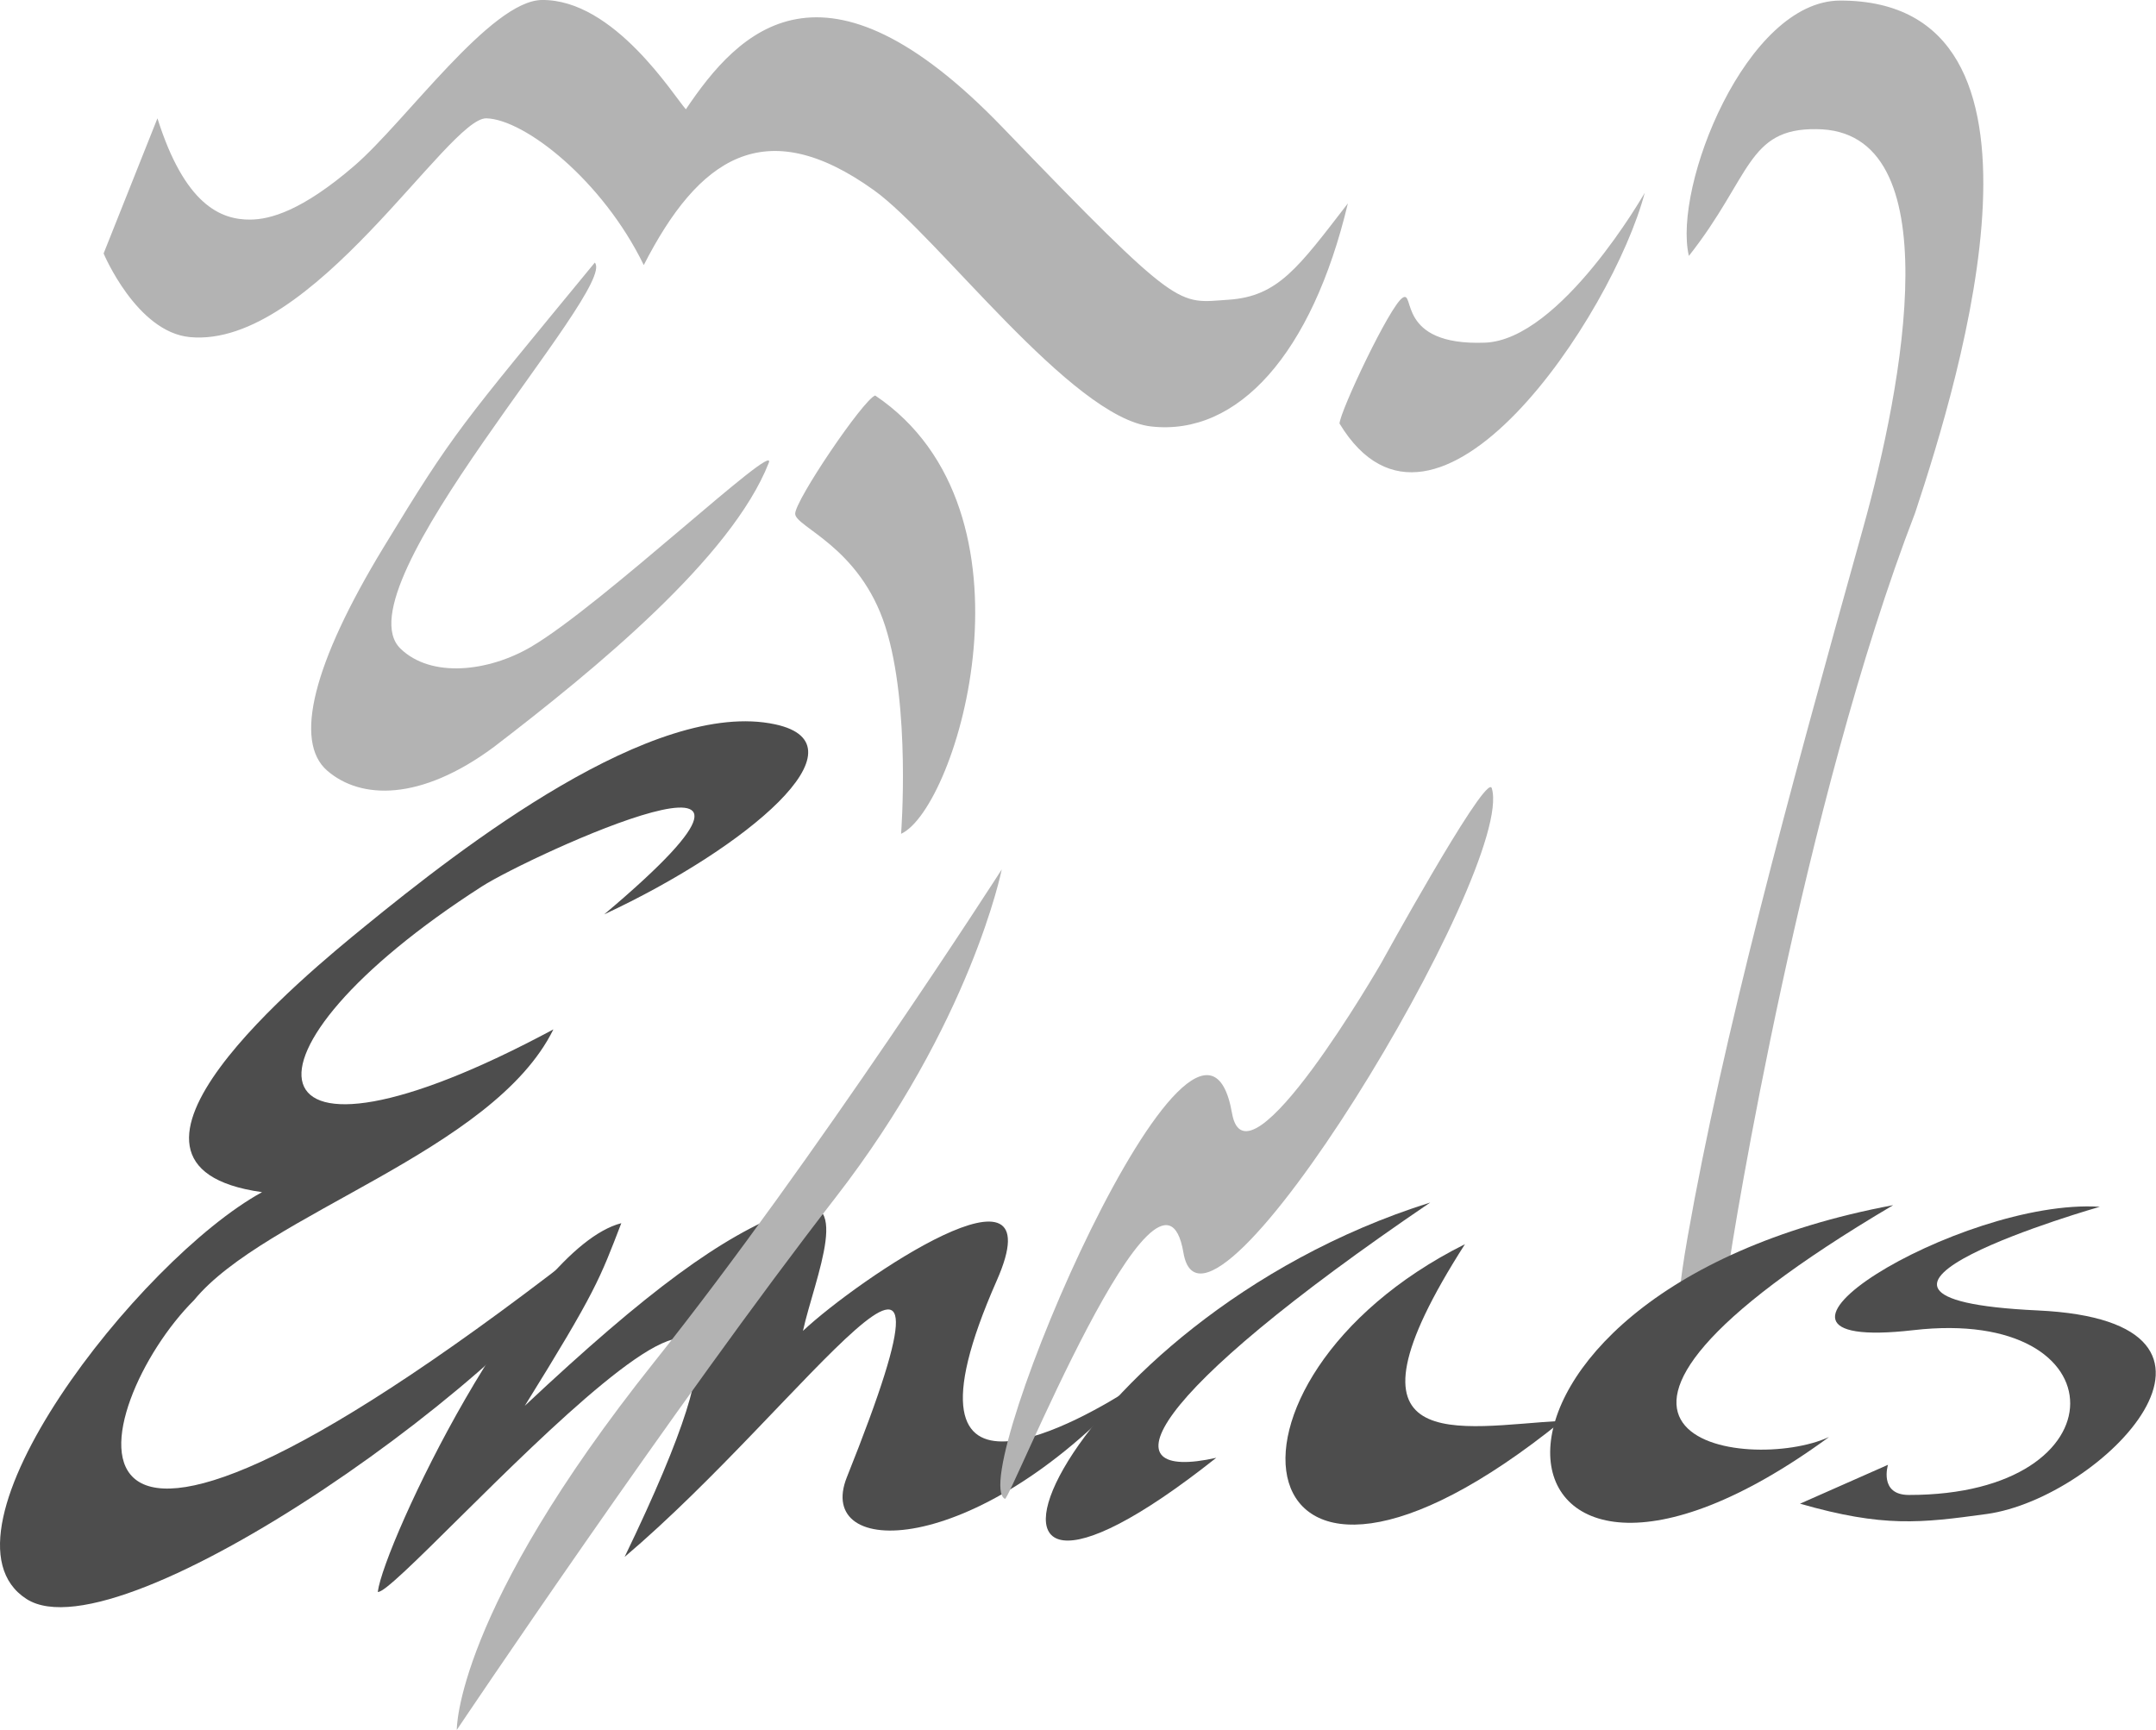 <?xml version="1.0" encoding="UTF-8" standalone="no"?>
<!-- Created with Inkscape (http://www.inkscape.org/) -->

<svg
   xmlns:dc="http://purl.org/dc/elements/1.1/"
   xmlns:cc="http://creativecommons.org/ns#"
   xmlns:rdf="http://www.w3.org/1999/02/22-rdf-syntax-ns#"
   xmlns:svg="http://www.w3.org/2000/svg"
   xmlns="http://www.w3.org/2000/svg"
   xmlns:sodipodi="http://sodipodi.sourceforge.net/DTD/sodipodi-0.dtd"
   xmlns:inkscape="http://www.inkscape.org/namespaces/inkscape"
   id="svg6612"
   sodipodi:version="0.32"
   inkscape:version="0.91 r13725"
   width="124.618"
   height="100"
   version="1.0"
   sodipodi:docname="emacs.svg"
   inkscape:output_extension="org.inkscape.output.svg.inkscape"
   inkscape:export-filename="/home/jorge/org-page-themes/shackra/static/img/emacs.png"
   inkscape:export-xdpi="43.330002"
   inkscape:export-ydpi="43.330002">
  <defs
     id="defs6615" />
  <sodipodi:namedview
     inkscape:window-height="750"
     inkscape:window-width="1364"
     inkscape:pageshadow="2"
     inkscape:pageopacity="0.0"
     guidetolerance="10.0"
     gridtolerance="10.0"
     objecttolerance="10.0"
     borderopacity="1.0"
     bordercolor="#666666"
     pagecolor="#ffffff"
     id="base"
     inkscape:zoom="1.5488348"
     inkscape:cx="47.370175"
     inkscape:cy="111.05688"
     inkscape:window-x="1400"
     inkscape:window-y="16"
     inkscape:current-layer="svg6612"
     showgrid="false"
     inkscape:window-maximized="0"
     fit-margin-top="0"
     fit-margin-left="0"
     fit-margin-right="0"
     fit-margin-bottom="0" />
  <g
     id="g3352"
     transform="matrix(0.467,0,0,0.467,-1.395,-0.521)">
    <path
       id="path9706"
       d="m 70.059,1.115 c -6.333,0.069 -16.885,15.06 -23.195,20.502 -6.555,5.654 -10.485,6.65 -12.869,6.678 -3.694,0.044 -8.144,-1.843 -11.521,-12.535 l -6.662,16.727 c 0,0 4.08,9.731 10.68,10.352 15.127,1.421 31.961,-27.218 36.703,-27.078 4.742,0.139 14.36,7.662 19.473,18.162 6.73,-13.164 14.92,-19.01 28.502,-9.254 7.902,5.676 24.422,28.126 34.309,29.232 10.705,1.198 19.901,-8.987 24.334,-27.611 -6.136,7.949 -8.633,11.518 -14.781,11.924 -6.345,0.418 -5.789,1.673 -27.963,-21.338 C 104.892,-6.136 94.434,4.88 87.879,14.643 86.415,13.039 78.997,1.018 70.059,1.115 Z m 160.697,0.07 c -11.626,0 -20.742,23.072 -18.736,31.605 7.701,-9.764 7.216,-15.799 15.768,-15.689 16.763,0.047 10.732,31.701 5.773,49.449 -9.454,33.84 -17.322,62.839 -21.701,87.691 -4.38,24.852 4.292,9.801 5.02,4.184 0.596,-4.602 9.344,-58.084 23.15,-93.855 5.657,-17.096 19.755,-63.385 -9.273,-63.385 z M 206.555,24.98 c 0,0 -10.383,18.199 -19.781,18.547 -11.016,0.408 -8.598,-6.592 -10.193,-5.555 -1.593,1.035 -7.707,13.981 -7.803,15.561 11.864,19.581 33.803,-13.455 37.777,-28.553 z M 76.605,33.617 c -16.698,20.317 -17.367,20.801 -26.145,35.244 -8.777,14.443 -11.108,24.044 -6.988,27.625 4.151,3.608 11.546,3.808 20.605,-2.889 12.607,-9.662 29.437,-23.449 34.057,-35.188 1.201,-3.051 -20.662,17.643 -29.436,22.775 -5.264,3.079 -12.34,3.89 -16.141,0.213 -7.756,-7.504 26.965,-44.623 24.047,-47.781 z m 34.703,16.449 c -1.464,0.488 -9.937,13.004 -9.902,14.643 0.035,1.642 7.984,4.046 11.156,13.947 3.173,9.902 1.953,25.66 1.953,25.66 6.973,-3.208 18.039,-39.962 -3.207,-54.25 z"
       style="fill:#b3b3b3;fill-opacity:1;fill-rule:evenodd;stroke:none;stroke-width:0.125;stroke-linecap:butt;stroke-linejoin:miter;stroke-miterlimit:4;stroke-dasharray:none;stroke-opacity:1"
       inkscape:connector-curvature="0" />
    <g
       style="fill:#4d4d4d;fill-opacity:1;stroke:none"
       id="g2201">
      <path
         style="fill:#4d4d4d;fill-opacity:1;fill-rule:evenodd;stroke:none;stroke-width:1px;stroke-linecap:butt;stroke-linejoin:miter;stroke-opacity:1"
         d="m 79.887,152.505 c -12.065,3.113 -29.384,39.683 -30.143,45.637 2.789,0.697 61.277,-67.947 30.552,-4.33 22.278,-18.853 44.66,-52.77 27.507,-9.864 -4.054,10.14 15.793,10.146 35.167,-10.982 -5.08,3.256 -30.741,18.656 -16.614,-13.357 7.42,-16.815 -17.136,-0.194 -23.987,6.228 1.433,-6.504 6.576,-18.054 -1.752,-14.855 -8.328,3.199 -17.306,9.707 -32.679,24.133 8.828,-14.219 9.286,-15.708 11.949,-22.61 z"
         id="path2173"
         sodipodi:nodetypes="cccscscscc"
         inkscape:connector-curvature="0" />
      <path
         style="fill:#4d4d4d;fill-opacity:1;fill-rule:evenodd;stroke:none;stroke-width:1px;stroke-linecap:butt;stroke-linejoin:miter;stroke-opacity:1"
         d="m 248.855,188.506 c 14.364,-1.972 35.509,-23.834 6.357,-25.199 -32.034,-1.492 7.67,-12.83 7.67,-12.83 -17.293,-1.116 -48.733,18.209 -23.081,15.271 25.829,-2.982 26.129,20.428 -0.558,20.396 -3.735,-0.004 -2.58,-3.731 -2.58,-3.731 l -10.886,4.811 c 10.305,2.958 14.931,2.4 23.077,1.281 z"
         id="path2183"
         sodipodi:nodetypes="cscssccs"
         inkscape:connector-curvature="0" />
      <path
         style="fill:#4d4d4d;fill-opacity:1;fill-rule:evenodd;stroke:none;stroke-width:1px;stroke-linecap:butt;stroke-linejoin:miter;stroke-opacity:1"
         d="m 35.423,148.665 c -15.272,8.381 -41.7,42.288 -29.158,50.352 11.72,7.535 62.677,-28.722 71.402,-45.261 -73.364,57.771 -63.601,21.147 -50.659,8.271 8.797,-10.718 36.996,-18.341 44.473,-33.506 -38.692,20.774 -41.076,2.985 -8.839,-17.699 5.927,-3.796 45.107,-21.778 15.127,3.462 17.734,-8.255 32.758,-21.015 21.173,-23.515 -15.057,-3.25 -38.739,15.16 -50.849,25.042 -7.123,5.812 -36.224,29.574 -12.67,32.855 z"
         id="path6069"
         sodipodi:nodetypes="cscccscssc"
         inkscape:connector-curvature="0" />
      <g
         style="fill:#4d4d4d;fill-opacity:1;stroke:none"
         id="g2188">
        <path
           sodipodi:nodetypes="ccc"
           id="path2175"
           d="m 153.524,181.545 c -39.127,31.032 -20.084,-16.952 26.481,-31.595 -35.573,24.173 -40.24,34.66 -26.481,31.595 z"
           style="fill:#4d4d4d;fill-opacity:1;fill-rule:evenodd;stroke:none;stroke-width:1px;stroke-linecap:butt;stroke-linejoin:miter;stroke-opacity:1"
           inkscape:connector-curvature="0" />
        <path
           sodipodi:nodetypes="ccc"
           id="path2177"
           d="m 196.31,176.966 c -40.173,32.496 -46.011,-4.864 -12.005,-21.862 -17.164,26.823 -0.708,22.556 12.005,21.862 z"
           style="fill:#4d4d4d;fill-opacity:1;fill-rule:evenodd;stroke:none;stroke-width:1px;stroke-linecap:butt;stroke-linejoin:miter;stroke-opacity:1"
           inkscape:connector-curvature="0" />
      </g>
      <path
         style="fill:#4d4d4d;fill-opacity:1;fill-rule:evenodd;stroke:none;stroke-width:1px;stroke-linecap:butt;stroke-linejoin:miter;stroke-opacity:1"
         d="m 229.369,178.97 c -43.798,32.078 -50.892,-17.695 7.938,-28.695 -48.961,28.915 -17.862,33.294 -7.938,28.695 z"
         id="path2179"
         sodipodi:nodetypes="ccc"
         inkscape:connector-curvature="0" />
    </g>
    <path
       id="path3158"
       d="m 187.525,98.545 c -1.349,-0.489 -13.611,21.814 -13.611,21.814 0,0 -16.635,28.83 -18.439,18.539 -4.025,-22.955 -33.095,45.234 -28.105,47.729 0.592,0.296 19.328,-46.693 22.09,-30.471 2.733,16.051 41.207,-47.655 38.162,-57.492 -0.02,-0.065 -0.052,-0.103 -0.096,-0.119 z m -60.551,10.178 c 0,0 -23.084,35.984 -42.996,60.943 -24.703,30.965 -24.455,45.559 -24.455,45.559 0,0 27.216,-40.555 46.848,-65.85 16.819,-21.67 20.604,-40.652 20.604,-40.652 z"
       style="fill:#b3b3b3;fill-opacity:1;fill-rule:evenodd;stroke:none;stroke-width:0.125;stroke-linecap:butt;stroke-linejoin:miter;stroke-miterlimit:4;stroke-dasharray:none;stroke-opacity:1"
       inkscape:connector-curvature="0" />
  </g>
</svg>
